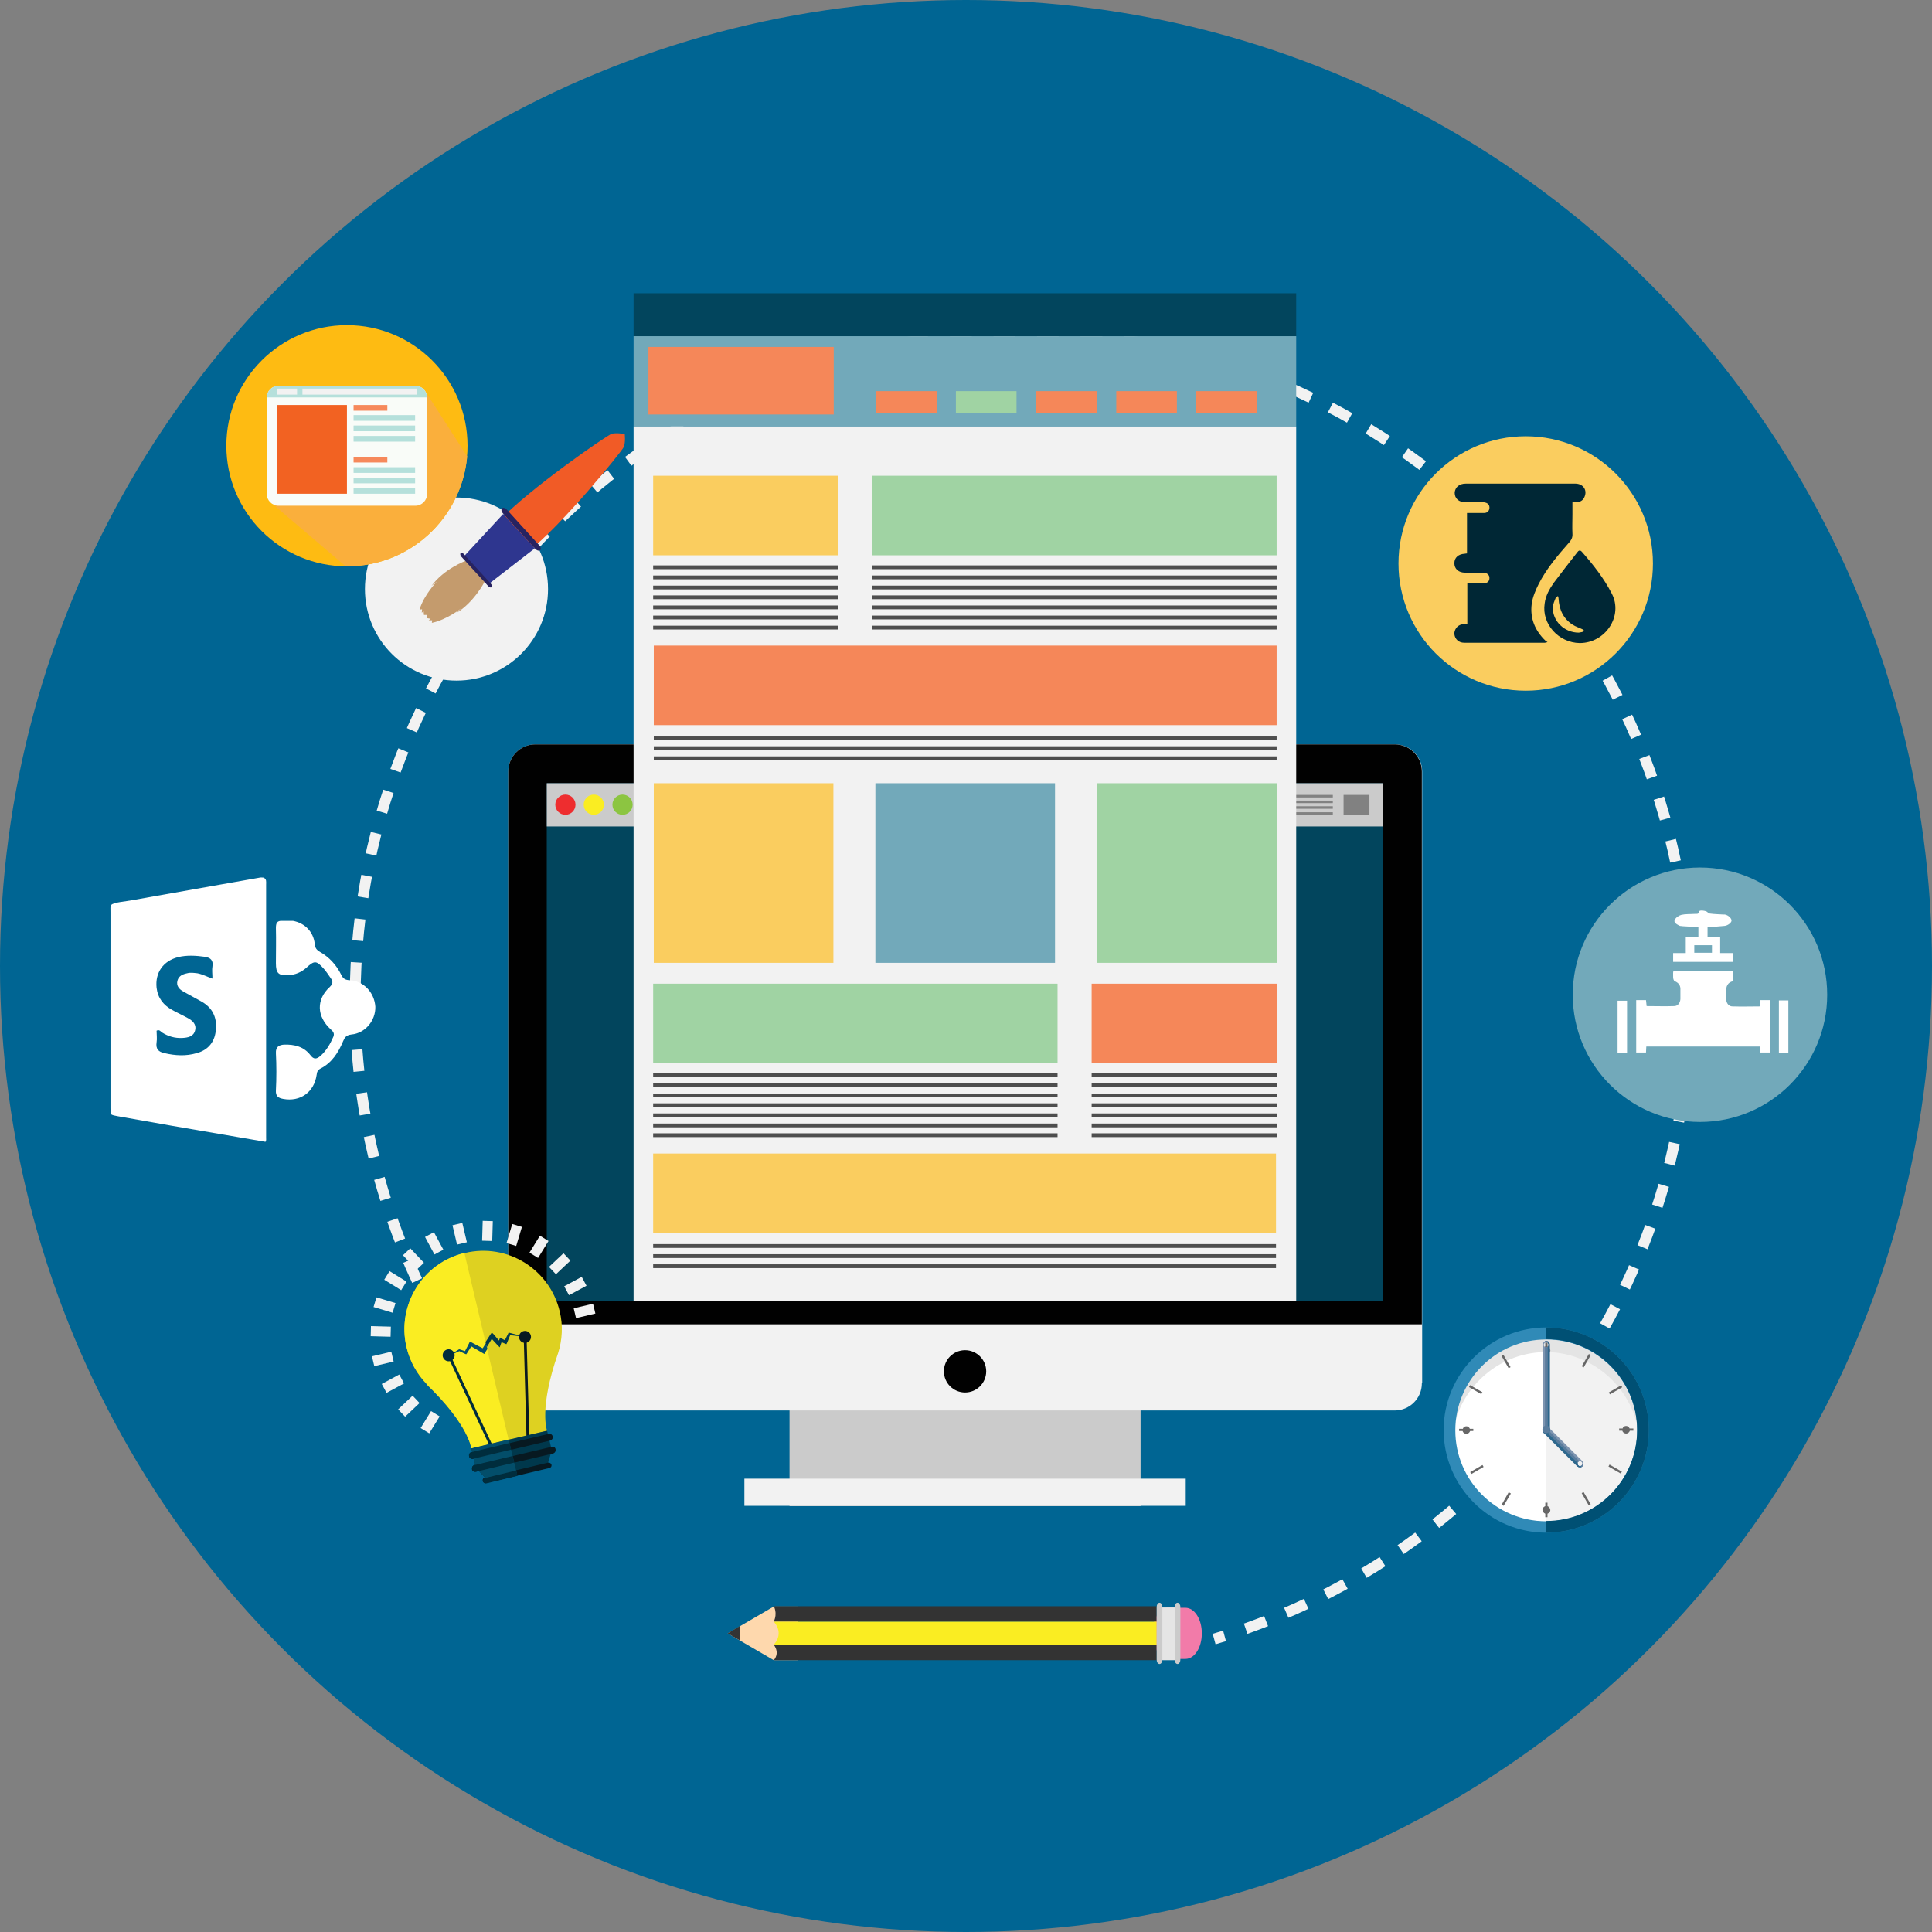 <?xml version="1.0" encoding="utf-8"?>
<!-- Generator: Adobe Illustrator 19.2.1, SVG Export Plug-In . SVG Version: 6.00 Build 0)  -->
<svg version="1.1" id="Layer_1" xmlns="http://www.w3.org/2000/svg" xmlns:xlink="http://www.w3.org/1999/xlink" x="0px" y="0px"
	 viewBox="0 0 612 612" style="enable-background:new 0 0 612 612;" xml:space="preserve">
<rect x="0" y="0" width="612" height="612" fill="#808080" stroke="none"/>
<style type="text/css">
	.st0{fill:#006593;}
	.st1{fill:none;stroke:#F2F2F2;stroke-width:3.441;stroke-miterlimit:10;}
	.st2{fill:none;stroke:#F2F2F2;stroke-width:3.441;stroke-miterlimit:10;stroke-dasharray:6.912,6.912;}
	.st3{fill:#CBCBCB;}
	.st4{fill:#F2F2F2;}
	.st5{fill:#010101;}
	.st6{fill:#02455D;}
	.st7{fill:#EE2D2F;}
	.st8{fill:#FAED22;}
	.st9{fill:#8CC541;}
	.st10{fill:#818181;}
	.st11{fill:#72A9BA;}
	.st12{fill:#F58759;}
	.st13{fill:#A0D3A3;}
	.st14{fill:#FACD5F;}
	.st15{fill:#4E4E4E;}
	.st16{fill:#FFFFFF;}
	.st17{fill:#E4E4E4;}
	.st18{fill:#308AB7;}
	.st19{fill:#676767;}
	.st20{fill:#005074;}
	.st21{fill:#7D94B0;}
	.st22{fill:#597C9D;}
	.st23{fill:#2D688D;}
	.st24{fill:#DED121;}
	.st25{fill:#00384C;}
	.st26{fill:#071921;}
	.st27{fill:#034E6A;}
	.st28{fill:#002D3D;}
	.st29{fill:#FED8AD;}
	.st30{fill:#F27BA9;}
	.st31{fill:#333333;}
	.st32{fill:#E5E5E5;}
	.st33{fill:#C49B6D;}
	.st34{fill:#F15B26;}
	.st35{fill:#272361;}
	.st36{fill:#2E368F;}
	.st37{fill:#FEBB12;}
	.st38{fill:#FAAF3C;}
	.st39{fill:#F9FCF8;}
	.st40{fill:#B5E0DB;}
	.st41{fill:#F26222;}
	.st42{fill:#F6895B;}
	.st43{fill:#002735;}
</style>
<g>
	<circle class="st0" cx="306" cy="306" r="306"/>
	<g>
		<g>
			<path class="st1" d="M151.2,438.5c-0.7-0.9-1.3-1.9-2-2.8"/>
			<path class="st2" d="M145.4,429.9c-20.8-32.7-32.9-71.6-32.9-113.2c0-116.7,94.6-211.4,211.4-211.4s211.4,94.6,211.4,211.4
				c0,93.2-60.3,172.3-144.1,200.4"/>
			<path class="st1" d="M387.9,518.2c-1.1,0.3-2.2,0.7-3.3,1"/>
		</g>
	</g>
	<g>
		<g>
			<rect x="250.1" y="440.4" class="st3" width="111.2" height="36.7"/>
			<rect x="235.8" y="468.4" class="st4" width="139.8" height="8.6"/>
			<path class="st4" d="M450.4,438.2c0,4.8-3.9,8.6-8.6,8.6H169.6c-4.8,0-8.6-3.9-8.6-8.6V244.4c0-4.8,3.9-8.6,8.6-8.6h272.3
				c4.8,0,8.6,3.9,8.6,8.6V438.2z"/>
			<path class="st5" d="M450.4,419.5V244.4c0-4.8-3.9-8.6-8.6-8.6H169.6c-4.8,0-8.6,3.9-8.6,8.6v175.1H450.4z"/>
			<rect x="173.2" y="248.1" class="st6" width="264.9" height="164.1"/>
			<rect x="173.2" y="248.1" class="st3" width="264.9" height="13.7"/>
			<rect x="207.1" y="251.8" class="st4" width="197.1" height="6.3"/>
			<circle class="st7" cx="179.1" cy="254.9" r="3.2"/>
			<circle class="st8" cx="188.1" cy="254.9" r="3.2"/>
			<circle class="st9" cx="197.2" cy="254.9" r="3.2"/>
			<rect x="407.4" y="251.8" class="st10" width="14.8" height="0.8"/>
			<rect x="407.4" y="253.6" class="st10" width="14.8" height="0.8"/>
			<rect x="407.4" y="255.4" class="st10" width="14.8" height="0.8"/>
			<rect x="407.4" y="257.3" class="st10" width="14.8" height="0.8"/>
			<rect x="425.6" y="251.8" class="st10" width="8.2" height="6.3"/>
			<ellipse class="st5" cx="305.7" cy="434.4" rx="6.7" ry="6.7"/>
		</g>
		<rect x="200.7" y="92.9" class="st6" width="209.9" height="13.6"/>
		<rect x="200.7" y="106.5" class="st11" width="209.9" height="28.6"/>
		<rect x="200.7" y="135.1" class="st4" width="209.9" height="277.1"/>
		<rect x="205.4" y="109.9" class="st12" width="58.7" height="21.4"/>
		<rect x="277.5" y="123.9" class="st12" width="19.2" height="7"/>
		<rect x="302.8" y="123.9" class="st13" width="19.2" height="7"/>
		<rect x="328.2" y="123.9" class="st12" width="19.2" height="7"/>
		<rect x="353.6" y="123.9" class="st12" width="19.2" height="7"/>
		<rect x="378.9" y="123.9" class="st12" width="19.2" height="7"/>
		<g>
			<rect x="206.9" y="150.7" class="st14" width="58.7" height="25.2"/>
			<rect x="276.3" y="150.7" class="st13" width="128.1" height="25.2"/>
		</g>
		<g>
			<rect x="207.1" y="204.5" class="st12" width="197.3" height="25.2"/>
		</g>
		<g>
			<rect x="206.9" y="179.1" class="st15" width="58.7" height="1.2"/>
			<rect x="206.9" y="182.3" class="st15" width="58.7" height="1.2"/>
			<rect x="206.9" y="185.5" class="st15" width="58.7" height="1.2"/>
			<rect x="206.9" y="188.6" class="st15" width="58.7" height="1.2"/>
			<rect x="206.9" y="191.8" class="st15" width="58.7" height="1.2"/>
			<rect x="206.9" y="195" class="st15" width="58.7" height="1.2"/>
			<rect x="206.9" y="198.2" class="st15" width="58.7" height="1.2"/>
		</g>
		<g>
			<rect x="276.3" y="179.1" class="st15" width="128.1" height="1.2"/>
			<rect x="276.3" y="182.3" class="st15" width="128.1" height="1.2"/>
			<rect x="276.3" y="185.5" class="st15" width="128.1" height="1.2"/>
			<rect x="276.3" y="188.6" class="st15" width="128.1" height="1.2"/>
			<rect x="276.3" y="191.8" class="st15" width="128.1" height="1.2"/>
			<rect x="276.3" y="195" class="st15" width="128.1" height="1.2"/>
			<rect x="276.3" y="198.2" class="st15" width="128.1" height="1.2"/>
		</g>
		<g>
			<rect x="207.1" y="233.3" class="st15" width="197.3" height="1.2"/>
			<rect x="207.1" y="236.4" class="st15" width="197.3" height="1.2"/>
			<rect x="207.1" y="239.6" class="st15" width="197.3" height="1.2"/>
		</g>
		<g>
			<g>
				<rect x="345.8" y="311.6" class="st12" width="58.7" height="25.2"/>
				<rect x="206.9" y="311.6" class="st13" width="128.1" height="25.2"/>
			</g>
			<g>
				<rect x="206.9" y="365.4" class="st14" width="197.3" height="25.2"/>
			</g>
			<g>
				<rect x="345.8" y="340" class="st15" width="58.7" height="1.2"/>
				<rect x="345.8" y="343.2" class="st15" width="58.7" height="1.2"/>
				<rect x="345.8" y="346.4" class="st15" width="58.7" height="1.2"/>
				<rect x="345.8" y="349.5" class="st15" width="58.7" height="1.2"/>
				<rect x="345.8" y="352.7" class="st15" width="58.7" height="1.2"/>
				<rect x="345.8" y="355.9" class="st15" width="58.7" height="1.2"/>
				<rect x="345.8" y="359" class="st15" width="58.7" height="1.2"/>
			</g>
			<g>
				<rect x="206.9" y="340" class="st15" width="128.1" height="1.2"/>
				<rect x="206.9" y="343.2" class="st15" width="128.1" height="1.2"/>
				<rect x="206.9" y="346.4" class="st15" width="128.1" height="1.2"/>
				<rect x="206.9" y="349.5" class="st15" width="128.1" height="1.2"/>
				<rect x="206.9" y="352.7" class="st15" width="128.1" height="1.2"/>
				<rect x="206.9" y="355.9" class="st15" width="128.1" height="1.2"/>
				<rect x="206.9" y="359" class="st15" width="128.1" height="1.2"/>
			</g>
			<g>
				<rect x="206.9" y="394.1" class="st15" width="197.3" height="1.2"/>
				<rect x="206.9" y="397.3" class="st15" width="197.3" height="1.2"/>
				<rect x="206.9" y="400.5" class="st15" width="197.3" height="1.2"/>
			</g>
		</g>
		<rect x="207.1" y="248.1" class="st14" width="56.9" height="56.9"/>
		<rect x="277.3" y="248.1" class="st11" width="56.9" height="56.9"/>
		<rect x="347.6" y="248.1" class="st13" width="56.9" height="56.9"/>
	</g>
	<g>
		<circle class="st4" cx="489.8" cy="453" r="29"/>
		<path class="st16" d="M489.7,424c-16,0-29,13-29,29c0,16,13,29,29,29V424z"/>
		<path class="st17" d="M489.7,428.3c14.3,0,26.4,10.5,29.1,24c-0.4-15.7-13.2-28.3-29-28.3c-15.3,0-27.9,11.9-29,26.9
			C464.1,438,475.9,428.3,489.7,428.3z"/>
		<path class="st18" d="M489.8,424.3c15.9,0,28.8,12.9,28.8,28.8s-12.9,28.8-28.8,28.8c-15.9,0-28.8-12.9-28.8-28.8
			S473.9,424.3,489.8,424.3 M489.8,420.5c-17.9,0-32.5,14.6-32.5,32.5c0,17.9,14.6,32.5,32.5,32.5c17.9,0,32.5-14.6,32.5-32.5
			C522.3,435.1,507.7,420.5,489.8,420.5L489.8,420.5z"/>
		<g>
			<path class="st19" d="M490.2,477.1V476h-0.7v1.1c-0.5,0.2-0.9,0.6-0.9,1.2c0,0.5,0.4,1,0.9,1.2v1.1h0.7v-1.1
				c0.5-0.2,0.9-0.6,0.9-1.2C491,477.7,490.7,477.3,490.2,477.1z"/>
			<path class="st19" d="M490.2,426.5v-1.2h-0.7v1.2c-0.5,0.2-0.9,0.6-0.9,1.2c0,0.5,0.4,1,0.9,1.2v1h0.7v-1
				c0.5-0.2,0.9-0.6,0.9-1.2C491,427.1,490.7,426.6,490.2,426.5z"/>
			
				<rect x="502.1" y="472.6" transform="matrix(0.866 -0.5 0.5 0.866 -170.092 314.756)" class="st19" width="0.7" height="4.5"/>
			
				<rect x="511.4" y="463.3" transform="matrix(0.5 -0.866 0.866 0.5 -147.409 675.758)" class="st19" width="0.7" height="4.5"/>
			<path class="st19" d="M517.4,452.5h-1.2c-0.2-0.5-0.6-0.8-1.1-0.8c-0.5,0-1,0.3-1.1,0.8h-1.1v0.7h1c0.1,0.5,0.6,0.9,1.2,0.9
				c0.6,0,1-0.4,1.2-0.9h1.1V452.5z"/>
			<rect x="509.5" y="439.9" transform="matrix(0.866 -0.5 0.5 0.866 -151.555 314.885)" class="st19" width="4.5" height="0.7"/>
			
				<rect x="500.2" y="430.6" transform="matrix(0.5 -0.866 0.866 0.5 -121.949 650.676)" class="st19" width="4.5" height="0.7"/>
			
				<rect x="476.8" y="428.7" transform="matrix(0.866 -0.5 0.5 0.866 -151.62 296.667)" class="st19" width="0.7" height="4.5"/>
			
				<rect x="467.5" y="437.9" transform="matrix(0.499 -0.866 0.866 0.499 -147.175 625.719)" class="st19" width="0.7" height="4.5"/>
			<path class="st19" d="M466.7,453.3v-0.7h-1.1c-0.2-0.5-0.6-0.8-1.1-0.8c-0.5,0-1,0.3-1.1,0.8h-1.2v0.7h1.1
				c0.1,0.5,0.6,0.9,1.2,0.9c0.6,0,1-0.4,1.2-0.9L466.7,453.3z"/>
			
				<rect x="465.6" y="465.2" transform="matrix(0.866 -0.5 0.5 0.866 -170.098 296.258)" class="st19" width="4.5" height="0.7"/>
			<polygon class="st19" points="475.7,476.6 476.3,477 478.6,473.1 477.9,472.7 			"/>
		</g>
		<path class="st20" d="M489.8,420.5L489.8,420.5l0,3.7h0c15.9,0,28.8,12.9,28.8,28.8s-12.9,28.8-28.8,28.8l0,0v3.7h0
			c17.9,0,32.5-14.6,32.5-32.5C522.3,435.1,507.7,420.5,489.8,420.5z"/>
		<g>
			<g>
				<path class="st21" d="M489,452.2c-0.4,0.4-0.4,1.2,0,1.6l10.7,10.7c0.2,0.2,0.5,0.3,0.8,0.3s0.6-0.1,0.8-0.3
					c0.4-0.4,0.4-1.2,0-1.6l-10.7-10.7C490.1,451.8,489.4,451.8,489,452.2z M501,464.2c-0.3,0.3-0.8,0.3-1.1,0
					c-0.3-0.3-0.3-0.8,0-1.1c0.3-0.3,0.8-0.3,1.1,0C501.3,463.4,501.3,463.9,501,464.2z"/>
				<path class="st22" d="M500.5,464.8c0.3,0,0.6-0.1,0.8-0.3c0.1-0.1,0.2-0.2,0.2-0.4l-0.3-0.3c0,0.2-0.1,0.3-0.2,0.4
					c-0.3,0.3-0.8,0.3-1.1,0c-0.3-0.3-0.3-0.8,0-1.1c0.1-0.1,0.3-0.2,0.4-0.2l-11-11c-0.1,0.1-0.3,0.1-0.4,0.3
					c-0.4,0.4-0.4,1.2,0,1.6l10.7,10.7C499.9,464.7,500.2,464.8,500.5,464.8z"/>
				<path class="st23" d="M500.5,464.8c0.2,0,0.3,0,0.5-0.1l-0.3-0.3c-0.3,0.1-0.5,0-0.7-0.2c-0.2-0.2-0.3-0.5-0.2-0.7l-10.9-10.9
					c-0.2,0.4-0.1,0.9,0.2,1.3l10.7,10.7C499.9,464.7,500.2,464.8,500.5,464.8z"/>
			</g>
			<g>
				<path class="st21" d="M489.8,454.2c0.6,0,1.1-0.5,1.1-1.1v-27.2c0-0.6-0.5-1.1-1.1-1.1s-1.1,0.5-1.1,1.1V453
					C488.7,453.7,489.2,454.2,489.8,454.2z M489.8,425.2c0.4,0,0.8,0.3,0.8,0.8c0,0.4-0.3,0.8-0.8,0.8s-0.8-0.3-0.8-0.8
					C489,425.6,489.4,425.2,489.8,425.2z"/>
				<path class="st22" d="M489.8,424.7c-0.1,0-0.3,0-0.4,0.1v0.5c0.1-0.1,0.3-0.1,0.4-0.1c0.4,0,0.8,0.3,0.8,0.8
					c0,0.4-0.3,0.8-0.8,0.8c-0.2,0-0.3-0.1-0.4-0.1v27.5c0.1,0,0.3,0.1,0.4,0.1c0.6,0,1.1-0.5,1.1-1.1v-27.2
					C490.9,425.2,490.4,424.7,489.8,424.7z"/>
				<path class="st23" d="M490.3,424.9v0.6c0.1,0.1,0.2,0.3,0.2,0.6c0,0.2-0.1,0.4-0.2,0.6V454c0.3-0.2,0.6-0.6,0.6-1v-27.2
					C490.9,425.4,490.7,425.1,490.3,424.9z"/>
			</g>
			<circle class="st23" cx="489.8" cy="453" r="1.2"/>
			<circle class="st22" cx="489.8" cy="452.8" r="1.2"/>
		</g>
	</g>
	<g>
		<g>
			<g>
				<g>
					<g>
						<path class="st24" d="M176.8,428.6c1.3-4.1,1.6-8.7,0.5-13.2c-3.2-13.4-16.6-21.7-30-18.5c-13.4,3.2-21.7,16.6-18.5,30
							c1.1,4.5,3.3,8.4,6.4,11.6l-0.1,0c13.6,13.1,14.2,20.4,14.2,20.4l12-2.8l12-2.8C173.3,453.2,170.6,446.3,176.8,428.6
							L176.8,428.6z"/>
					</g>
					<g>
						<path class="st25" d="M142.3,429.3c1-0.7,2-1.3,2.9-1.9l0.1-0.1l0.1,0c0.7,0.2,1.4,0.5,2.1,0.7l-0.5,0.2l1.4-2.8l0.2-0.5
							l0.5,0.2c1.4,0.7,2.8,1.4,4.1,2.2l-0.8,0.2c0.9-1.6,1.9-3.2,2.9-4.7l0.5-0.7l0.6,0.6l2.3,2.7l-1,0.2l0.5-1.3l0.2-0.6l0.5,0.3
							l1.5,0.8l-0.7,0.2l1.3-2.6l0.1-0.3l0.3,0.1c1.5,0.4,3.1,0.8,4.6,1.2c-1.6-0.1-3.1-0.3-4.7-0.5l0.4-0.2l-1.1,2.7l-0.2,0.4
							l-0.5-0.2l-1.6-0.7l0.8-0.3l-0.5,1.3l-0.3,0.9l-0.7-0.7l-2.4-2.6l1-0.1c-0.9,1.6-1.9,3.2-2.9,4.7l-0.3,0.5l-0.5-0.3
							c-1.4-0.8-2.7-1.5-4.1-2.3l0.7-0.2l-1.7,2.6l-0.2,0.3l-0.3-0.1c-0.7-0.3-1.4-0.6-2-0.9l0.2,0
							C144.5,428.4,143.4,428.9,142.3,429.3z"/>
					</g>
					<g>
						
							<rect x="148.9" y="427.7" transform="matrix(0.906 -0.423 0.423 0.906 -174.042 104.98)" class="st26" width="0.9" height="33.2"/>
					</g>
					<g>
						
							<ellipse transform="matrix(0.973 -0.23 0.23 0.973 -95.078 44.336)" class="st26" cx="142.3" cy="429.3" rx="1.9" ry="1.9"/>
					</g>
					<g>
						
							<rect x="166.3" y="423.6" transform="matrix(1 -2.772268e-002 2.772268e-002 1 -12.14 4.793)" class="st26" width="0.9" height="33.2"/>
					</g>
					<g>
						
							<ellipse transform="matrix(0.973 -0.23 0.23 0.973 -92.933 49.58)" class="st26" cx="166.3" cy="423.6" rx="1.9" ry="1.9"/>
					</g>
					<g>
						<g>
							<polygon class="st25" points="161.3,456 149.3,458.8 150.8,465 154.4,468.9 163.8,466.6 173.3,464.4 174.8,459.4 
								173.3,453.2 							"/>
						</g>
						<g>
							<g>
								<path class="st26" d="M175.1,455c0.1,0.6-0.2,1.1-0.7,1.3l-24.6,5.8c-0.5,0.1-1.1-0.2-1.2-0.8l0,0c-0.1-0.6,0.2-1.1,0.7-1.3
									l24.6-5.8C174.4,454.1,174.9,454.4,175.1,455L175.1,455z"/>
							</g>
							<g>
								<path class="st26" d="M176,459.1c0.1,0.6-0.2,1.1-0.7,1.3l-24.6,5.8c-0.5,0.1-1.1-0.2-1.2-0.8l0,0c-0.1-0.6,0.2-1.1,0.7-1.3
									l24.6-5.8C175.4,458.1,175.9,458.5,176,459.1L176,459.1z"/>
							</g>
							<g>
								<path class="st26" d="M174.7,464c0.1,0.5-0.2,0.9-0.6,1l-20.2,4.8c-0.4,0.1-0.9-0.2-1-0.7l0,0c-0.1-0.5,0.2-0.9,0.6-1
									l20.2-4.8C174.2,463.3,174.6,463.6,174.7,464L174.7,464z"/>
							</g>
						</g>
					</g>
				</g>
			</g>
			<g>
				<g>
					<g>
						<path class="st8" d="M161.1,456l-14-59.1c-13.3,3.2-21.5,16.6-18.3,29.9c1.1,4.5,3.3,8.4,6.4,11.6l-0.1,0
							c13.6,13.1,14.2,20.4,14.2,20.4L161.1,456z"/>
					</g>
					<g>
						<path class="st27" d="M153.9,425.5c-0.3,0.5-0.7,1.1-1,1.6c-1.2-0.6-2.4-1.3-3.6-1.9l-0.5-0.2l-0.2,0.5l-1.3,2.5
							c-0.6-0.2-1.2-0.4-1.8-0.6l-0.1,0l-0.1,0.1c-1,0.6-2,1.2-2.9,1.9c1-0.4,2-0.9,3.1-1.4c0.6,0.3,1.3,0.6,1.9,0.9l0.3,0.1
							l0.2-0.3l1.4-2.2c1.2,0.7,2.4,1.4,3.6,2.1l0.5,0.3l0.3-0.5c0.2-0.3,0.4-0.7,0.7-1.1L153.9,425.5z"/>
					</g>
					<g>
						
							<rect x="148.9" y="427.7" transform="matrix(0.906 -0.423 0.423 0.906 -174.042 104.98)" class="st28" width="0.9" height="33.2"/>
					</g>
					<g>
						
							<ellipse transform="matrix(0.973 -0.23 0.23 0.973 -95.078 44.336)" class="st28" cx="142.3" cy="429.3" rx="1.9" ry="1.9"/>
					</g>
					<g>
						<g>
							<polygon class="st27" points="161.1,456 149.3,458.8 150.8,465 154.4,468.9 163.7,466.7 							"/>
						</g>
						<g>
							<g>
								<path class="st28" d="M161.4,457.1l-12.1,2.9c-0.5,0.1-0.9,0.7-0.7,1.3c0.1,0.6,0.7,0.9,1.2,0.8l12.1-2.9L161.4,457.1z"/>
							</g>
							<g>
								<path class="st28" d="M162.4,461.2l-12.1,2.9c-0.5,0.1-0.9,0.7-0.7,1.3c0.1,0.6,0.7,0.9,1.2,0.8l12.1-2.9L162.4,461.2z"/>
							</g>
							<g>
								<path class="st28" d="M163.5,465.8l-9.9,2.4c-0.4,0.1-0.7,0.6-0.6,1c0.1,0.5,0.6,0.8,1,0.7l9.9-2.4L163.5,465.8z"/>
							</g>
						</g>
					</g>
				</g>
			</g>
		</g>
		
			<rect x="144.1" y="387.7" transform="matrix(0.973 -0.23 0.23 0.973 -86.049 44.031)" class="st4" width="3.2" height="6.3"/>
		
			<rect x="151.1" y="388.4" transform="matrix(2.918760e-002 -1 1 2.918760e-002 -240.089 532.784)" class="st4" width="6.3" height="3.2"/>
		
			<rect x="159.6" y="389.8" transform="matrix(0.288 -0.958 0.958 0.288 -258.941 434.397)" class="st4" width="6.3" height="3.2"/>
		
			<rect x="167.4" y="393.3" transform="matrix(0.526 -0.851 0.851 0.526 -255.032 332.382)" class="st4" width="6.3" height="3.2"/>
		
			<rect x="174" y="398.7" transform="matrix(0.728 -0.686 0.686 0.728 -226.275 230.428)" class="st4" width="6.3" height="3.2"/>
		
			<rect x="179" y="405.6" transform="matrix(0.881 -0.474 0.474 0.881 -171.234 134.971)" class="st4" width="6.3" height="3.2"/>
		
			<rect x="182.1" y="413.7" transform="matrix(0.973 -0.23 0.23 0.973 -90.605 53.784)" class="st4" width="6.3" height="3.2"/>
		
			<rect x="184.5" y="420.6" transform="matrix(2.869437e-002 -1 1 2.869437e-002 -242.841 597.637)" class="st4" width="3.2" height="6.3"/>
		
			<rect x="183.1" y="429.1" transform="matrix(0.288 -0.958 0.958 0.288 -282.402 484.585)" class="st4" width="3.2" height="6.3"/>
		
			<rect x="179.6" y="436.9" transform="matrix(0.526 -0.85 0.85 0.526 -288.327 362.5)" class="st4" width="3.2" height="6.3"/>
		
			<rect x="136.1" y="390.8" transform="matrix(0.88 -0.474 0.474 0.88 -170.365 112.447)" class="st4" width="3.2" height="6.3"/>
		
			<rect x="129.2" y="395.8" transform="matrix(0.727 -0.687 0.687 0.727 -238.2 198.645)" class="st4" width="3.2" height="6.3"/>
		
			<rect x="123.7" y="402.4" transform="matrix(0.525 -0.851 0.851 0.525 -285.664 299.39)" class="st4" width="3.2" height="6.3"/>
		
			<rect x="120.2" y="410.2" transform="matrix(0.287 -0.958 0.958 0.287 -309.136 411.451)" class="st4" width="3.2" height="6.3"/>
		
			<rect x="118.9" y="418.7" transform="matrix(2.771155e-002 -1 1 2.771155e-002 -304.57 530.57)" class="st4" width="3.2" height="6.3"/>
		
			<rect x="118.2" y="428.8" transform="matrix(0.973 -0.231 0.231 0.973 -96.234 39.721)" class="st4" width="6.3" height="3.2"/>
		
			<rect x="121.2" y="436.8" transform="matrix(0.88 -0.475 0.475 0.88 -193.203 111.587)" class="st4" width="6.3" height="3.2"/>
		
			<rect x="126.2" y="443.8" transform="matrix(0.727 -0.687 0.687 0.727 -270.51 210.499)" class="st4" width="6.3" height="3.2"/>
		
			<rect x="132.9" y="449.2" transform="matrix(0.524 -0.852 0.852 0.524 -319.111 330.216)" class="st4" width="6.3" height="3.2"/>
	</g>
	<g>
		<polygon class="st29" points="245.1,525.9 252.8,525.9 252.8,508.9 245.1,508.9 245.1,508.9 230.5,517.4 245.1,525.9 		"/>
		<g>
			<path class="st30" d="M370.3,525.5c-2.9,0-5.2-3.6-5.3-8.1l0,0c0-4.5,2.3-8.1,5.2-8.1h5.3c2.9,0,5.2,3.6,5.2,8.1l0,0
				c0,4.5-2.3,8.1-5.2,8.1L370.3,525.5z"/>
			<path class="st31" d="M245.1,513.7c1.3-2.8,0-4.9,0-4.9l121.3,0l0,4.9L245.1,513.7z"/>
			<path class="st31" d="M245.1,525.9c0,0,2.1-2.1,0-4.9h121.3v4.9H245.1z"/>
			<path class="st8" d="M245.1,521c3.5-3.9,0-7.3,0-7.3l121.3,0l0,7.3H245.1z"/>
			<rect x="367.3" y="509.2" class="st32" width="5" height="16.7"/>
			<path class="st3" d="M367.3,527.1c-0.5,0-0.9-0.6-0.9-1.3V509c0-0.7,0.4-1.3,0.9-1.3l0,0c0.5,0,0.9,0.6,0.9,1.3v16.7
				C368.2,526.5,367.8,527.1,367.3,527.1L367.3,527.1z"/>
			<path class="st3" d="M373,527.1c-0.5,0-0.9-0.6-0.9-1.3V509c0-0.7,0.4-1.3,0.9-1.3l0,0c0.5,0,0.9,0.6,0.9,1.3v16.7
				C373.9,526.5,373.5,527.1,373,527.1L373,527.1z"/>
		</g>
		<polygon class="st31" points="234.5,519.7 230.5,517.4 234.3,515.1 		"/>
	</g>
	<g>
		<g>
			<circle class="st4" cx="144.6" cy="186.6" r="29"/>
			<g>
				<path class="st33" d="M136.7,185.6l1.7-1.4c0,0-4.1,4.2-5.5,8.9l0.8-0.1l-0.1,1.1l0.6-0.5l0.1,1.2l1,0l-0.1,1l1.2,0.2l-0.6,0.5
					l1.1,0l-0.1,0.8c4.8-1,9.3-4.6,9.3-4.6l-1.6,1.5c5.6-3.3,9-9.9,9-9.9l-2.7-3.6l-3.3-3C147.5,177.6,140.5,180.3,136.7,185.6z"/>
				<path class="st34" d="M197.9,137.5c0,0-2.5-0.5-4.1-0.1c-1.6,0.5-26.3,17.6-35.6,27.5c-9.3,9.9-4.1,12.7-4.1,12.7
					s2.4,5.5,13.1-2.8c10.7-8.3,29.7-31.7,30.4-33.2C198.2,140,197.9,137.5,197.9,137.5z"/>
				<path class="st35" d="M159,161c0.4-0.3,1.1-0.1,1.7,0.6l10,11c0.6,0.6,0.8,1.4,0.4,1.7l0,0c-0.4,0.3-1.1,0.1-1.7-0.6l-10-11
					C158.8,162.1,158.7,161.4,159,161L159,161z"/>
				<polygon class="st36" points="146.9,176.3 150.8,180.6 154.8,185 169.4,173.7 164.4,168.3 159.4,162.8 				"/>
				<path class="st35" d="M145.9,175.2c0.2-0.2,0.7-0.1,1.1,0.4l8.4,9.2c0.4,0.4,0.5,0.9,0.3,1.2l0,0c-0.2,0.2-0.7,0.1-1.1-0.4
					l-8.4-9.2C145.8,176,145.7,175.5,145.9,175.2L145.9,175.2z"/>
			</g>
		</g>
		<g>
			<circle class="st37" cx="109.9" cy="141.2" r="38.2"/>
			<path class="st38" d="M134.5,123.6L87,160.2l22.5,19.2c0.1,0,0.2,0,0.4,0c19.9,0,36.3-15.3,38.1-34.8L134.5,123.6z"/>
			<g>
				<path class="st39" d="M135.3,156.5c0,2-1.7,3.7-3.7,3.7H88.2c-2,0-3.7-1.7-3.7-3.7v-30.6c0-2,1.7-3.7,3.7-3.7h43.4
					c2,0,3.7,1.7,3.7,3.7V156.5z"/>
				<path class="st40" d="M135.3,125.9c0-2-1.7-3.7-3.7-3.7H88.2c-2,0-3.7,1.7-3.7,3.7H135.3z"/>
				<rect x="87.7" y="123.1" class="st4" width="6.4" height="1.9"/>
				<rect x="95.8" y="123.1" class="st4" width="36.2" height="1.9"/>
				<rect x="87.7" y="128.3" class="st41" width="22.2" height="28.1"/>
				<rect x="112" y="128.3" class="st42" width="10.7" height="1.8"/>
				<rect x="112" y="131.5" class="st40" width="19.5" height="1.8"/>
				<rect x="112" y="134.8" class="st40" width="19.5" height="1.8"/>
				<rect x="112" y="138.1" class="st40" width="19.5" height="1.8"/>
				<rect x="112" y="144.7" class="st42" width="10.7" height="1.8"/>
				<rect x="112" y="148" class="st40" width="19.5" height="1.8"/>
				<rect x="112" y="151.3" class="st40" width="19.5" height="1.8"/>
				<rect x="112" y="154.6" class="st40" width="19.5" height="1.8"/>
			</g>
		</g>
	</g>
	<g>
		<path class="st16" d="M110.7,310.5c-1.4-0.1-2-0.5-2.6-1.7c-1.5-3.1-3.8-5.6-6.8-7.3c-1-0.6-1.5-1.2-1.6-2.5
			c-0.4-3.8-3.1-6.6-6.9-7.3l-3.4,0c-1.7-0.1-2,0.8-2,2.3c0.1,3.7,0,7.4,0,11.1c0,3.2,0.8,4,4,3.8c2.1-0.1,4-0.9,5.6-2.3
			c2.6-2.4,3.2-2.4,5.6,0.3c0.8,0.9,1.5,2,2.2,3c0.7,1,0.7,1.7-0.3,2.7c-4.4,4-4.2,9.4,0.3,13.5c0.8,0.7,1.2,1.3,0.8,2.3
			c-1,2.3-2.2,4.4-4.1,6.1c-1.2,1-2.1,1.2-3.2-0.3c-2.1-2.7-5.1-3.4-8.3-3.3c-1.6,0.1-2.7,0.7-2.6,2.7c0.2,3.9,0.2,7.9,0,11.8
			c-0.1,1.8,0.7,2.4,2.3,2.7c5.4,1,9.8-2.1,10.6-7.6c0.1-0.9,0.3-1.5,1.2-2c3.6-1.8,5.7-5.1,7.2-8.7c0.5-1.2,1-1.9,2.6-2.1
			c4.4-0.4,7.7-4.4,7.6-8.8C118.6,314.4,115.2,310.7,110.7,310.5z"/>
		<path class="st16" d="M83.5,278c-0.4,0-0.8-0.1-1.2,0c-13.4,2.4-26.8,4.7-40.1,7.1c-2.5,0.5-6.3,0.7-7,1.6c-0.3,0-0.2,1.6-0.2,2.3
			c0,20.6,0,41.3,0,61.9c0,0.6,0,1.2,0.1,1.9c0.1,0.5,1.9,0.7,2.3,0.8c6.1,1.1,10.9,1.9,17,3c9.9,1.7,19.8,3.4,29.7,5.1
			c0.3-0.4,0.2-0.9,0.2-1.4c0-26.7,0-53.4,0-80.1C84.3,279.3,84.5,278.5,83.5,278z M68.4,325.9c-0.2,3.9-2.3,6.7-6.1,7.7
			c-3.4,1-6.8,0.8-10.2,0c-1.9-0.4-2.8-1.3-2.5-3.4c0.2-1.2,0-2.5,0-3.7c0.9-0.5,1.3,0.3,1.8,0.6c1.9,1.2,4,1.8,6.3,1.7
			c1.8-0.1,3.6-0.4,4.1-2.4c0.5-1.9-0.8-3.1-2.3-3.9c-1.6-0.9-3.4-1.7-5-2.6c-2.7-1.5-4.5-3.7-4.9-7c-0.5-4.8,2.1-8.5,6.8-9.7
			c2.8-0.7,5.7-0.5,8.6-0.1c1.7,0.3,2.6,1.1,2.3,3c-0.2,1.2,0,2.4,0,3.9c-1.7-0.6-3.2-1.4-4.8-1.7c-1.1-0.1-2.1-0.3-3.2,0
			c-1.4,0.3-2.7,0.8-3.1,2.4c-0.4,1.6,0.6,2.7,1.9,3.4c1.9,1.1,3.9,2.1,5.8,3.2C67.2,319.2,68.7,322.1,68.4,325.9z"/>
	</g>
	<circle class="st14" cx="483.3" cy="178.5" r="40.3"/>
	<circle class="st11" cx="538.5" cy="315.1" r="40.3"/>
	<g>
		<path class="st43" d="M485.2,191.3c0.3-2.2,1.2-4.3,2.2-6.3c2.5-4.9,6-9,9.6-13.1c0.8-0.9,1.2-1.7,1.1-2.9c-0.1-2,0-4,0-6
			c0-1.2,0-2.5,0-3.9c0.5,0,1,0,1.4,0c1.2-0.1,2.1-0.7,2.5-1.9c0.8-2.1-0.6-4-3-4c-5.9,0-11.8,0-17.6,0c-5.7,0-11.4,0-17.1,0
			c-2.1,0-3.4,1.2-3.5,2.9c0,1.8,1.3,3,3.4,3c1.7,0,3.5,0,5.2,0c0.4,0,0.8,0,1.1,0.1c0.9,0.2,1.4,0.9,1.3,1.8
			c-0.1,0.9-0.7,1.5-1.7,1.5c-0.8,0-1.6,0-2.4,0c-1,0-1.9,0-3,0c0,4.4,0,8.6,0,12.8c-0.3,0-0.5,0.1-0.7,0.1c-2,0.1-3.3,1.2-3.3,3
			c0,1.8,1.3,3,3.4,3c1.9,0,3.8,0,5.7,0c1.3,0,2.1,0.8,2,1.8c0,1-0.8,1.6-1.9,1.6c-1.7,0-3.3,0-5.1,0c0,4.4,0,8.6,0,12.9
			c-0.7,0-1.3,0-1.8,0.1c-1.4,0.3-2.4,1.7-2.3,3.1c0.2,1.6,1.4,2.7,3.1,2.7c8.5,0,17.1,0,25.6,0c0.2,0,0.3-0.1,0.8-0.2
			c-0.4-0.3-0.6-0.4-0.7-0.5C486.3,199.8,484.6,195.9,485.2,191.3z"/>
		<path class="st43" d="M510.6,188.1c-2.5-4.9-5.9-9.2-9.5-13.3c-0.6-0.7-1.1-0.4-1.5,0.2c-2.5,3.2-5,6.4-7.4,9.6
			c-1.4,2-2.6,4.1-2.9,6.6c-1,6.4,4.4,12.4,11.1,12.5C508.6,203.7,514.2,195.1,510.6,188.1z M501.2,200.2c-0.5,0.1-1,0.2-1.1,0.2
			c-4.6,0-8.3-3.7-8.2-7.9c0-1.1,0.5-2.1,0.9-3.1c0.1-0.2,0.5-0.4,0.7-0.6c0.1,0.3,0.2,0.5,0.2,0.8c0.2,3.5,1.5,6.4,4.5,8.3
			c0.9,0.6,2,0.9,3,1.4c0.3,0.1,0.5,0.4,0.7,0.6C501.6,199.9,501.4,200.1,501.2,200.2z"/>
	</g>
	<g>
		<path class="st16" d="M557.5,318.8c-2.9,0-5.8,0.1-8.7,0c-1.2,0-1.9-1-2-2.2c0-0.8,0-1.5,0-2.3c-0.1-1.8,0.4-3.1,2.2-3.5
			c0-1.1,0-2.1,0-3.3c-0.5,0-1,0-1.4,0c-5.2,0-10.3,0-15.5,0c-2.4,0-2.1-0.4-2.1,2.1c0,0.4,0.2,1.1,0.5,1.2c1.4,0.6,1.9,1.5,1.8,2.9
			c0,0.9,0,1.9,0,2.8c-0.1,1.2-0.8,2.2-2,2.2c-2.9,0.1-5.8,0-8.7,0c-0.1-0.7-0.1-1.3-0.2-1.9c-1.1,0-2.1,0-3.1,0
			c0,5.6,0,11.1,0,16.6c1.1,0,2.1,0,3.1,0c0-0.7,0.1-1.3,0.1-1.9c12.1,0,24,0,36,0c0.1,0.7,0.1,1.3,0.1,1.9c1.1,0,2,0,3.1,0
			c0-5.6,0-11.1,0-16.6c-1.1,0-2.1,0-3.1,0C557.5,317.6,557.5,318.2,557.5,318.8z"/>
		<path class="st16" d="M548.9,301.9c-1.4,0-2.6,0-4,0c0-1.7,0-3.3,0-5.1c-1.4,0-2.7,0-4,0c0-1.1,0-2.1,0-3.1
			c1.8-0.1,3.6-0.2,5.4-0.4c1-0.1,2.2-1,2.2-1.7c0-0.7-1-1.7-2.1-1.9c-0.1,0-0.2,0-0.4,0c-1.4-0.1-2.9-0.1-4.3-0.3
			c-0.3,0-0.7-0.3-0.9-0.5c-0.3-0.4-2.5-0.7-2.5-0.2c-0.2,1.1-1,0.7-1.6,0.8c-1.4,0.1-2.8,0-4.1,0.3c-0.8,0.2-1.8,0.9-2.1,1.6
			c-0.4,0.9,0.7,1.4,1.4,1.8c0.3,0.2,0.7,0.1,1.1,0.2c1.6,0.1,3.3,0.2,5,0.3c0,1,0,2,0,3.1c-1.3,0-2.6,0-4,0c0,1.7,0,3.4,0,5.1
			c-1.4,0-2.7,0-4,0c0,1,0,1.9,0,2.8c6.4,0,12.6,0,18.9,0C548.9,303.8,548.9,302.9,548.9,301.9z M542.3,301.8c-1.8,0-3.7,0-5.6,0
			c0-0.8,0-1.5,0-2.4c1.9,0,3.7,0,5.6,0C542.3,300.2,542.3,301,542.3,301.8z"/>
		<path class="st16" d="M563.5,316.9c0,5.6,0,11.1,0,16.6c1,0,2,0,3,0c0-5.6,0-11.1,0-16.6C565.5,316.9,564.6,316.9,563.5,316.9z"/>
		<path class="st16" d="M512.4,333.6c1,0,2,0,3,0c0-5.6,0-11.1,0-16.6c-1,0-2,0-3,0C512.4,322.6,512.4,328.1,512.4,333.6z"/>
	</g>
</g>
</svg>
